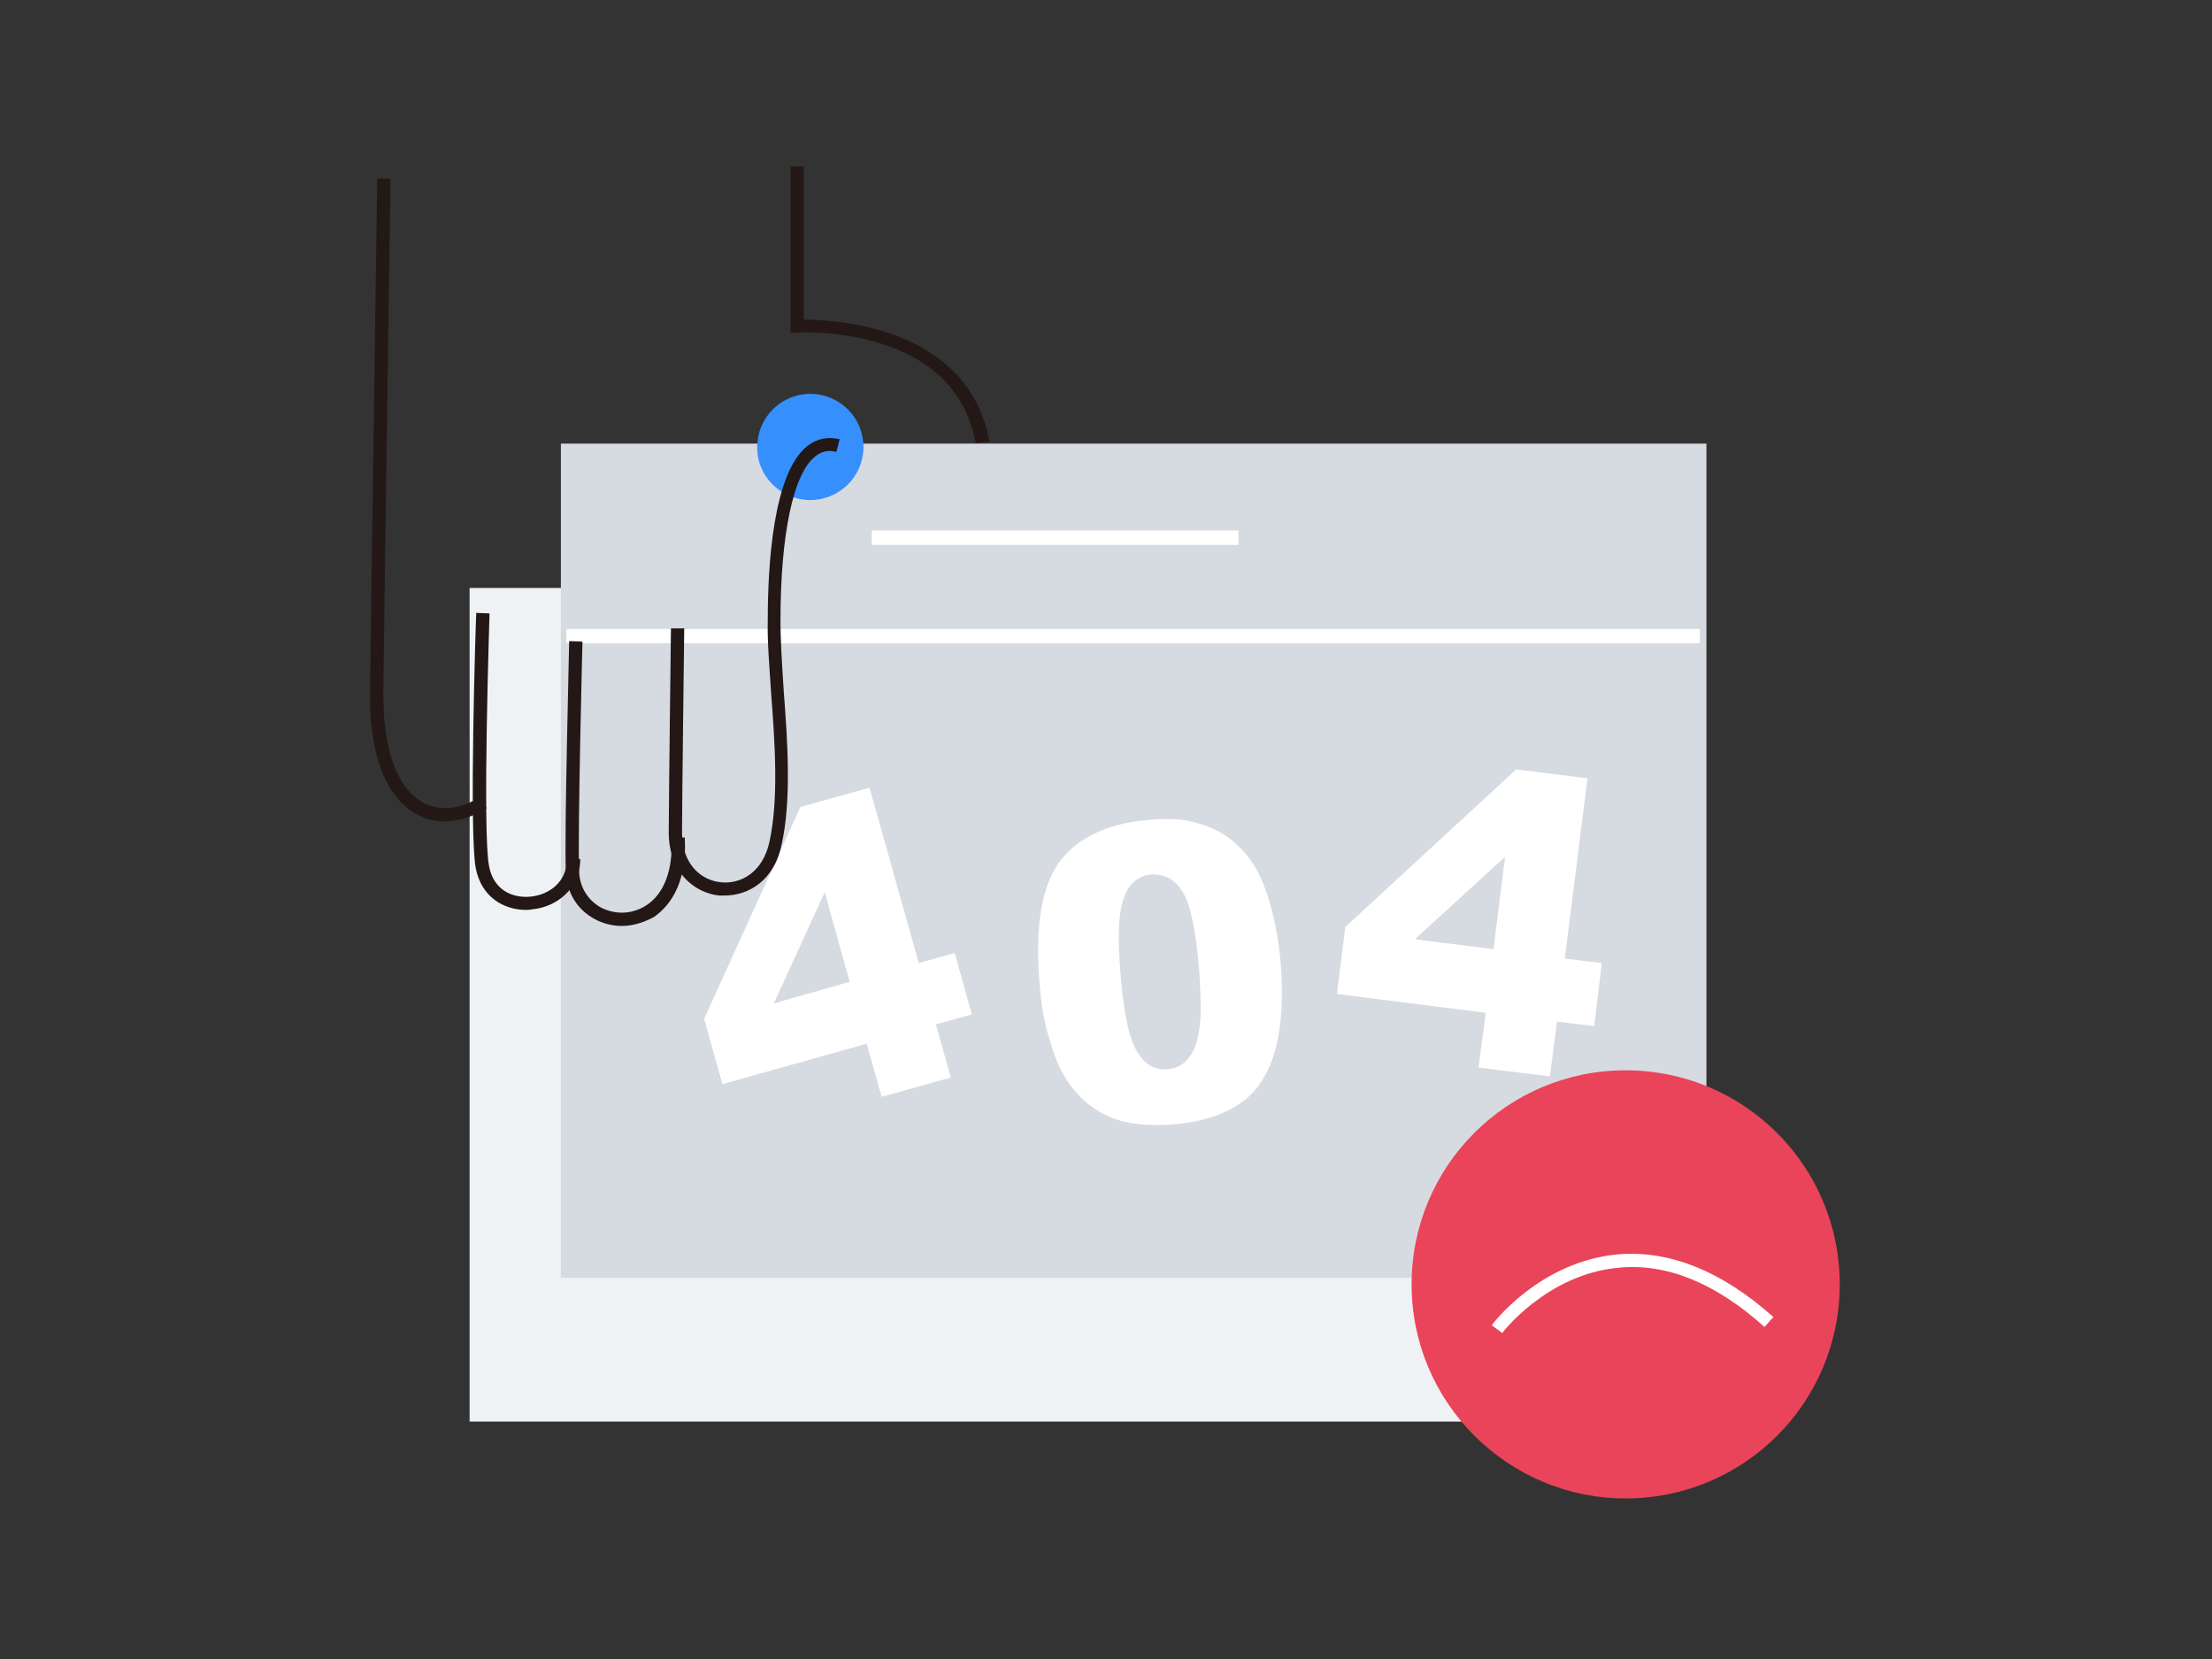 <?xml version="1.0" standalone="no"?><!DOCTYPE svg PUBLIC "-//W3C//DTD SVG 1.1//EN" "http://www.w3.org/Graphics/SVG/1.1/DTD/svg11.dtd"><svg t="1685169546733" class="icon" viewBox="0 0 1365 1024" version="1.1" xmlns="http://www.w3.org/2000/svg" p-id="14418" xmlns:xlink="http://www.w3.org/1999/xlink" width="119.971" height="90"><rect x="0" y="0" width="1365" height="1024" fill="#333333" stroke="none"/><path d="M996.693 362.837H289.792V877.227H996.693V362.837z" fill="#EFF2F4" p-id="14419"></path><path d="M1053.355 273.749H346.112V788.48h706.901V273.749h0.341z" fill="#D6DAE1" p-id="14420"></path><path d="M500.053 308.565c18.091 0 32.768-14.677 32.768-32.768s-14.677-32.768-32.768-32.768-32.768 14.677-32.768 32.768c-0.341 18.091 14.677 32.768 32.768 32.768z" fill="#358FFC" p-id="14421"></path><path d="M1048.917 396.971H349.525v-8.875h699.392v8.875z m-284.672-60.757h-226.304v-8.875h226.304v8.875zM534.869 644.096l-89.088 24.917-11.264-40.277 59.392-130.731 42.667-11.947 30.379 108.203 22.187-6.144 10.581 37.888-22.187 6.144 9.216 32.768-42.667 11.947-9.216-32.768z m-10.581-38.229l-15.36-55.296-31.403 68.608 46.763-13.312z m117.077-0.683c-2.731-34.475 1.707-59.392 12.971-74.069s30.037-23.211 55.296-25.259c12.288-1.024 22.528-0.341 30.379 2.389 8.192 2.389 14.677 5.803 20.139 10.24 5.461 4.437 9.557 9.216 12.971 14.336s6.144 11.264 8.533 18.091c4.437 13.312 7.168 27.307 8.533 41.984 2.731 33.109-1.024 57.685-11.264 73.728-9.899 16.043-28.672 25.259-55.979 27.307-15.36 1.024-27.989-0.341-37.547-4.437-9.899-4.096-18.091-10.581-24.917-19.797-4.779-6.485-9.216-15.36-12.288-26.624-3.755-10.923-5.803-23.552-6.827-37.888z m50.176-3.755c1.707 23.211 5.12 38.912 9.899 47.104 4.779 8.192 10.923 11.947 18.773 11.264 5.12-0.341 9.557-2.389 12.971-6.485s5.803-9.899 6.827-17.749c1.365-7.851 1.024-20.139 0-36.523-2.048-24.235-5.12-40.277-9.899-48.128-4.779-8.192-11.264-11.605-19.456-11.264-8.192 0.683-13.995 5.461-17.067 14.336-3.413 8.875-4.096 24.576-2.048 47.445z m225.28 23.552l-91.819-11.605 5.12-41.301 105.472-97.28 44.032 5.461-13.995 111.275 22.869 2.731-4.779 38.912-22.869-2.731-4.437 33.792-44.032-5.461 4.437-33.792z m4.779-39.253l7.168-57.003-55.637 50.859 48.469 6.144z" fill="#FFFFFF" p-id="14422"></path><path d="M1003.179 924.672c73.045 0 132.096-59.051 132.096-132.096s-59.051-132.096-132.096-132.096c-73.045 0-132.096 59.051-132.096 132.096s59.392 132.096 132.096 132.096z" fill="#EA445A" p-id="14423"></path><path d="M274.432 506.88c-6.144 0-11.947-1.365-17.408-4.437-19.115-10.581-29.355-37.547-28.672-76.117 0.683-58.027 4.437-313.344 4.437-316.075h8.192c0 2.731-3.755 258.048-4.437 316.075-0.341 35.499 8.192 60.075 24.576 68.949 10.24 5.461 22.869 4.437 34.816-3.413l4.437 6.827c-8.875 5.461-17.749 8.192-25.941 8.192z" fill="#231815" p-id="14424"></path><path d="M324.608 561.493c-13.653 0-27.648-7.851-31.061-25.941-4.096-21.504 0-151.893 0.341-157.355l8.192 0.341c0 1.365-4.437 134.827-0.341 155.648 2.731 15.701 15.36 20.139 25.6 19.115 10.923-1.024 22.528-8.533 22.528-23.211h8.192c0 18.773-15.019 29.696-29.696 31.061-1.707 0.341-2.731 0.341-3.755 0.341z" fill="#231815" p-id="14425"></path><path d="M383.659 571.392c-5.461 0-11.264-1.365-16.384-4.096-10.923-5.803-17.408-16.043-18.091-29.013-1.024-22.869 2.048-137.899 2.048-142.677l8.192 0.341c0 1.024-3.072 119.467-2.048 141.995 0.341 9.557 5.461 17.749 13.653 22.187 8.875 4.437 19.115 4.096 27.648-1.365 11.264-7.168 16.725-22.187 15.701-41.643l8.192-0.341c1.707 30.72-11.264 43.691-19.115 49.152-6.485 3.413-12.971 5.461-19.797 5.461z" fill="#231815" p-id="14426"></path><path d="M447.147 552.619h-3.413c-15.36-1.707-31.061-14.336-31.061-38.912 0-18.091 1.365-124.928 1.365-125.952h8.192c0 1.024-1.365 108.203-1.365 125.952 0 20.821 12.971 29.696 23.893 30.72 11.947 1.365 25.941-5.803 30.037-24.917 5.803-26.283 3.413-61.099 1.024-92.16-1.024-16.384-2.389-31.403-2.048-44.715 0-32.768 3.072-90.795 24.576-107.52 5.803-4.437 12.288-5.803 19.797-4.096l-2.048 7.851c-4.779-1.365-9.216-0.341-12.971 2.731-13.653 10.581-21.504 48.469-21.504 101.376 0 12.971 1.024 27.989 2.048 44.032 2.389 31.403 4.779 66.901-1.365 94.208-4.437 22.187-20.48 31.403-35.157 31.403z m154.965-279.211c-5.803-30.72-25.941-51.541-59.733-61.781-25.941-7.851-50.517-6.485-50.517-6.485l-4.096 0.341V102.741h8.192v94.549h0.341c20.139 0 101.035 4.437 114.347 75.093l-8.533 1.024z" fill="#231815" p-id="14427"></path><path d="M927.061 822.613l-6.485-4.779c1.024-1.707 29.696-38.912 76.8-43.691 32.085-3.072 64.853 9.899 96.939 38.571l-5.461 6.144c-30.379-27.307-60.757-39.595-90.453-36.523-43.691 4.096-71.339 39.936-71.339 40.277z" fill="#FFFFFF" p-id="14428"></path></svg>